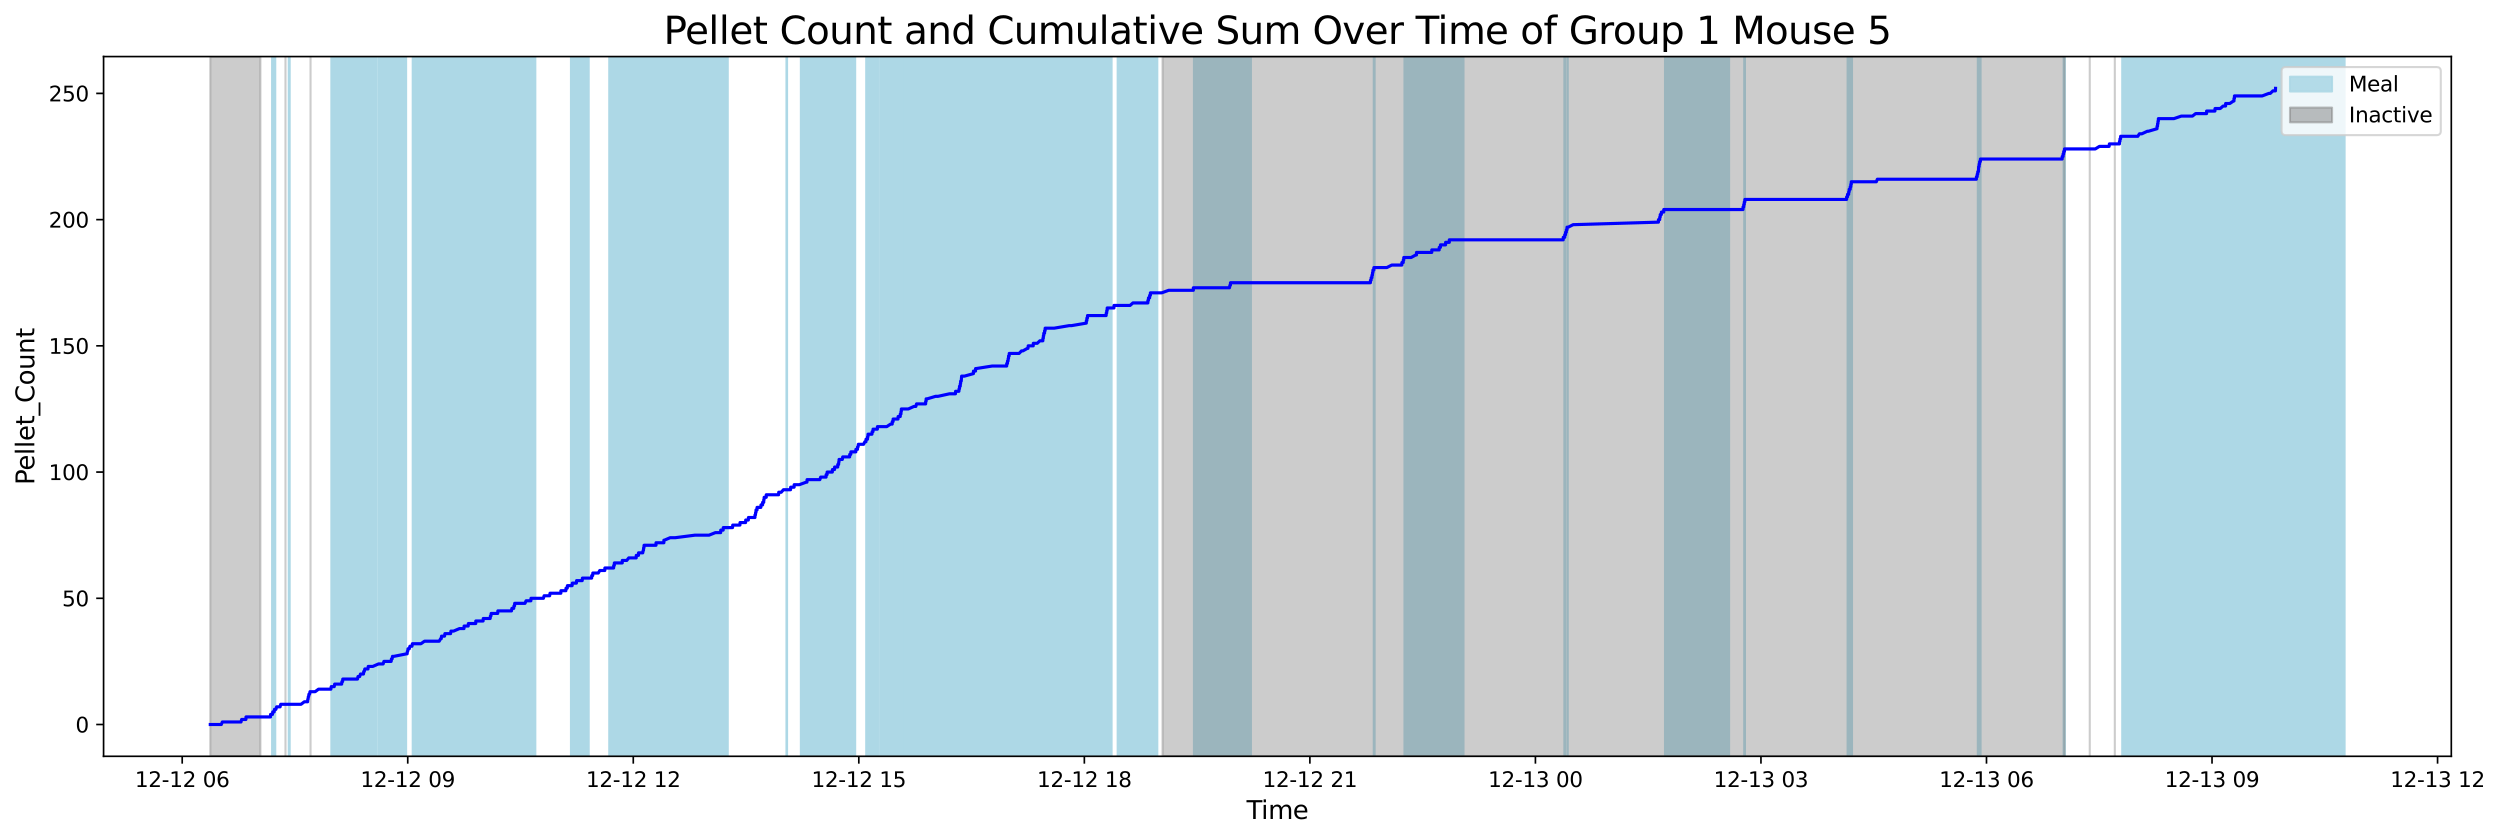 <?xml version="1.0" encoding="utf-8" standalone="no"?>
<!DOCTYPE svg PUBLIC "-//W3C//DTD SVG 1.1//EN"
  "http://www.w3.org/Graphics/SVG/1.1/DTD/svg11.dtd">
<svg xmlns:xlink="http://www.w3.org/1999/xlink" width="1188.384pt" height="399.009pt" viewBox="0 0 1188.384 399.009" xmlns="http://www.w3.org/2000/svg" version="1.1">
 <defs>
  <style type="text/css">*{stroke-linejoin: round; stroke-linecap: butt}</style>
 </defs>
 <g id="figure_1">
  <g id="patch_1">
   <path d="M 0 399.009 
L 1188.384 399.009 
L 1188.384 0 
L 0 0 
z
" style="fill: #ffffff"/>
  </g>
  <g id="axes_1">
   <g id="patch_2">
    <path d="M 49.235 359.517 
L 1165.235 359.517 
L 1165.235 26.877 
L 49.235 26.877 
z
" style="fill: #ffffff"/>
   </g>
   <g id="patch_3">
    <path d="M 130.829 359.517 
L 130.829 26.877 
L 129.348 26.877 
L 129.348 359.517 
z
" clip-path="url(#pe80bd8d98a)" style="fill: #add8e6; stroke: #add8e6; stroke-linejoin: miter"/>
   </g>
   <g id="patch_4">
    <path d="M 137.283 359.517 
L 137.283 26.877 
L 137.698 26.877 
L 137.698 359.517 
z
" clip-path="url(#pe80bd8d98a)" style="fill: #add8e6; stroke: #add8e6; stroke-linejoin: miter"/>
   </g>
   <g id="patch_5">
    <path d="M 178.749 359.517 
L 178.749 26.877 
L 157.524 26.877 
L 157.524 359.517 
z
" clip-path="url(#pe80bd8d98a)" style="fill: #add8e6; stroke: #add8e6; stroke-linejoin: miter"/>
   </g>
   <g id="patch_6">
    <path d="M 185.499 359.517 
L 185.499 26.877 
L 183.155 26.877 
L 183.155 359.517 
z
" clip-path="url(#pe80bd8d98a)" style="fill: #add8e6; stroke: #add8e6; stroke-linejoin: miter"/>
   </g>
   <g id="patch_7">
    <path d="M 193.038 359.517 
L 193.038 26.877 
L 179.776 26.877 
L 179.776 359.517 
z
" clip-path="url(#pe80bd8d98a)" style="fill: #add8e6; stroke: #add8e6; stroke-linejoin: miter"/>
   </g>
   <g id="patch_8">
    <path d="M 214.029 359.517 
L 214.029 26.877 
L 196.193 26.877 
L 196.193 359.517 
z
" clip-path="url(#pe80bd8d98a)" style="fill: #add8e6; stroke: #add8e6; stroke-linejoin: miter"/>
   </g>
   <g id="patch_9">
    <path d="M 226.844 359.517 
L 226.844 26.877 
L 206.201 26.877 
L 206.201 359.517 
z
" clip-path="url(#pe80bd8d98a)" style="fill: #add8e6; stroke: #add8e6; stroke-linejoin: miter"/>
   </g>
   <g id="patch_10">
    <path d="M 243.541 359.517 
L 243.541 26.877 
L 222.026 26.877 
L 222.026 359.517 
z
" clip-path="url(#pe80bd8d98a)" style="fill: #add8e6; stroke: #add8e6; stroke-linejoin: miter"/>
   </g>
   <g id="patch_11">
    <path d="M 252.505 359.517 
L 252.505 26.877 
L 238.769 26.877 
L 238.769 359.517 
z
" clip-path="url(#pe80bd8d98a)" style="fill: #add8e6; stroke: #add8e6; stroke-linejoin: miter"/>
   </g>
   <g id="patch_12">
    <path d="M 254.455 359.517 
L 254.455 26.877 
L 246.698 26.877 
L 246.698 359.517 
z
" clip-path="url(#pe80bd8d98a)" style="fill: #add8e6; stroke: #add8e6; stroke-linejoin: miter"/>
   </g>
   <g id="patch_13">
    <path d="M 279.834 359.517 
L 279.834 26.877 
L 271.414 26.877 
L 271.414 359.517 
z
" clip-path="url(#pe80bd8d98a)" style="fill: #add8e6; stroke: #add8e6; stroke-linejoin: miter"/>
   </g>
   <g id="patch_14">
    <path d="M 300.72 359.517 
L 300.72 26.877 
L 289.616 26.877 
L 289.616 359.517 
z
" clip-path="url(#pe80bd8d98a)" style="fill: #add8e6; stroke: #add8e6; stroke-linejoin: miter"/>
   </g>
   <g id="patch_15">
    <path d="M 319.183 359.517 
L 319.183 26.877 
L 298.059 26.877 
L 298.059 359.517 
z
" clip-path="url(#pe80bd8d98a)" style="fill: #add8e6; stroke: #add8e6; stroke-linejoin: miter"/>
   </g>
   <g id="patch_16">
    <path d="M 332.972 359.517 
L 332.972 26.877 
L 309.187 26.877 
L 309.187 359.517 
z
" clip-path="url(#pe80bd8d98a)" style="fill: #add8e6; stroke: #add8e6; stroke-linejoin: miter"/>
   </g>
   <g id="patch_17">
    <path d="M 345.936 359.517 
L 345.936 26.877 
L 315.796 26.877 
L 315.796 359.517 
z
" clip-path="url(#pe80bd8d98a)" style="fill: #add8e6; stroke: #add8e6; stroke-linejoin: miter"/>
   </g>
   <g id="patch_18">
    <path d="M 374.128 359.517 
L 374.128 26.877 
L 373.856 26.877 
L 373.856 359.517 
z
" clip-path="url(#pe80bd8d98a)" style="fill: #add8e6; stroke: #add8e6; stroke-linejoin: miter"/>
   </g>
   <g id="patch_19">
    <path d="M 406.499 359.517 
L 406.499 26.877 
L 380.7 26.877 
L 380.7 359.517 
z
" clip-path="url(#pe80bd8d98a)" style="fill: #add8e6; stroke: #add8e6; stroke-linejoin: miter"/>
   </g>
   <g id="patch_20">
    <path d="M 417.33 359.517 
L 417.33 26.877 
L 411.769 26.877 
L 411.769 359.517 
z
" clip-path="url(#pe80bd8d98a)" style="fill: #add8e6; stroke: #add8e6; stroke-linejoin: miter"/>
   </g>
   <g id="patch_21">
    <path d="M 445.194 359.517 
L 445.194 26.877 
L 418.368 26.877 
L 418.368 359.517 
z
" clip-path="url(#pe80bd8d98a)" style="fill: #add8e6; stroke: #add8e6; stroke-linejoin: miter"/>
   </g>
   <g id="patch_22">
    <path d="M 457.424 359.517 
L 457.424 26.877 
L 429.77 26.877 
L 429.77 359.517 
z
" clip-path="url(#pe80bd8d98a)" style="fill: #add8e6; stroke: #add8e6; stroke-linejoin: miter"/>
   </g>
   <g id="patch_23">
    <path d="M 468.532 359.517 
L 468.532 26.877 
L 441.333 26.877 
L 441.333 359.517 
z
" clip-path="url(#pe80bd8d98a)" style="fill: #add8e6; stroke: #add8e6; stroke-linejoin: miter"/>
   </g>
   <g id="patch_24">
    <path d="M 485.427 359.517 
L 485.427 26.877 
L 458.895 26.877 
L 458.895 359.517 
z
" clip-path="url(#pe80bd8d98a)" style="fill: #add8e6; stroke: #add8e6; stroke-linejoin: miter"/>
   </g>
   <g id="patch_25">
    <path d="M 496.436 359.517 
L 496.436 26.877 
L 465.06 26.877 
L 465.06 359.517 
z
" clip-path="url(#pe80bd8d98a)" style="fill: #add8e6; stroke: #add8e6; stroke-linejoin: miter"/>
   </g>
   <g id="patch_26">
    <path d="M 505.718 359.517 
L 505.718 26.877 
L 481.097 26.877 
L 481.097 359.517 
z
" clip-path="url(#pe80bd8d98a)" style="fill: #add8e6; stroke: #add8e6; stroke-linejoin: miter"/>
   </g>
   <g id="patch_27">
    <path d="M 528.39 359.517 
L 528.39 26.877 
L 497.101 26.877 
L 497.101 359.517 
z
" clip-path="url(#pe80bd8d98a)" style="fill: #add8e6; stroke: #add8e6; stroke-linejoin: miter"/>
   </g>
   <g id="patch_28">
    <path d="M 550.12 359.517 
L 550.12 26.877 
L 531.295 26.877 
L 531.295 359.517 
z
" clip-path="url(#pe80bd8d98a)" style="fill: #add8e6; stroke: #add8e6; stroke-linejoin: miter"/>
   </g>
   <g id="patch_29">
    <path d="M 589.629 359.517 
L 589.629 26.877 
L 567.552 26.877 
L 567.552 359.517 
z
" clip-path="url(#pe80bd8d98a)" style="fill: #add8e6; stroke: #add8e6; stroke-linejoin: miter"/>
   </g>
   <g id="patch_30">
    <path d="M 594.62 359.517 
L 594.62 26.877 
L 585.821 26.877 
L 585.821 359.517 
z
" clip-path="url(#pe80bd8d98a)" style="fill: #add8e6; stroke: #add8e6; stroke-linejoin: miter"/>
   </g>
   <g id="patch_31">
    <path d="M 653.031 359.517 
L 653.031 26.877 
L 653.424 26.877 
L 653.424 359.517 
z
" clip-path="url(#pe80bd8d98a)" style="fill: #add8e6; stroke: #add8e6; stroke-linejoin: miter"/>
   </g>
   <g id="patch_32">
    <path d="M 695.677 359.517 
L 695.677 26.877 
L 667.626 26.877 
L 667.626 359.517 
z
" clip-path="url(#pe80bd8d98a)" style="fill: #add8e6; stroke: #add8e6; stroke-linejoin: miter"/>
   </g>
   <g id="patch_33">
    <path d="M 743.641 359.517 
L 743.641 26.877 
L 744.1 26.877 
L 744.1 359.517 
z
" clip-path="url(#pe80bd8d98a)" style="fill: #add8e6; stroke: #add8e6; stroke-linejoin: miter"/>
   </g>
   <g id="patch_34">
    <path d="M 745.219 359.517 
L 745.219 26.877 
L 745.146 26.877 
L 745.146 359.517 
z
" clip-path="url(#pe80bd8d98a)" style="fill: #add8e6; stroke: #add8e6; stroke-linejoin: miter"/>
   </g>
   <g id="patch_35">
    <path d="M 821.926 359.517 
L 821.926 26.877 
L 791.464 26.877 
L 791.464 359.517 
z
" clip-path="url(#pe80bd8d98a)" style="fill: #add8e6; stroke: #add8e6; stroke-linejoin: miter"/>
   </g>
   <g id="patch_36">
    <path d="M 829.136 359.517 
L 829.136 26.877 
L 829.468 26.877 
L 829.468 359.517 
z
" clip-path="url(#pe80bd8d98a)" style="fill: #add8e6; stroke: #add8e6; stroke-linejoin: miter"/>
   </g>
   <g id="patch_37">
    <path d="M 878.276 359.517 
L 878.276 26.877 
L 878.482 26.877 
L 878.482 359.517 
z
" clip-path="url(#pe80bd8d98a)" style="fill: #add8e6; stroke: #add8e6; stroke-linejoin: miter"/>
   </g>
   <g id="patch_38">
    <path d="M 879.249 359.517 
L 879.249 26.877 
L 879.737 26.877 
L 879.737 359.517 
z
" clip-path="url(#pe80bd8d98a)" style="fill: #add8e6; stroke: #add8e6; stroke-linejoin: miter"/>
   </g>
   <g id="patch_39">
    <path d="M 880.051 359.517 
L 880.051 26.877 
L 880.347 26.877 
L 880.347 359.517 
z
" clip-path="url(#pe80bd8d98a)" style="fill: #add8e6; stroke: #add8e6; stroke-linejoin: miter"/>
   </g>
   <g id="patch_40">
    <path d="M 940.166 359.517 
L 940.166 26.877 
L 940.348 26.877 
L 940.348 359.517 
z
" clip-path="url(#pe80bd8d98a)" style="fill: #add8e6; stroke: #add8e6; stroke-linejoin: miter"/>
   </g>
   <g id="patch_41">
    <path d="M 941.138 359.517 
L 941.138 26.877 
L 941.468 26.877 
L 941.468 359.517 
z
" clip-path="url(#pe80bd8d98a)" style="fill: #add8e6; stroke: #add8e6; stroke-linejoin: miter"/>
   </g>
   <g id="patch_42">
    <path d="M 980.971 359.517 
L 980.971 26.877 
L 981.511 26.877 
L 981.511 359.517 
z
" clip-path="url(#pe80bd8d98a)" style="fill: #add8e6; stroke: #add8e6; stroke-linejoin: miter"/>
   </g>
   <g id="patch_43">
    <path d="M 1032.036 359.517 
L 1032.036 26.877 
L 1008.817 26.877 
L 1008.817 359.517 
z
" clip-path="url(#pe80bd8d98a)" style="fill: #add8e6; stroke: #add8e6; stroke-linejoin: miter"/>
   </g>
   <g id="patch_44">
    <path d="M 1059.285 359.517 
L 1059.285 26.877 
L 1026.463 26.877 
L 1026.463 359.517 
z
" clip-path="url(#pe80bd8d98a)" style="fill: #add8e6; stroke: #add8e6; stroke-linejoin: miter"/>
   </g>
   <g id="patch_45">
    <path d="M 1077.779 359.517 
L 1077.779 26.877 
L 1054.711 26.877 
L 1054.711 359.517 
z
" clip-path="url(#pe80bd8d98a)" style="fill: #add8e6; stroke: #add8e6; stroke-linejoin: miter"/>
   </g>
   <g id="patch_46">
    <path d="M 1090.862 359.517 
L 1090.862 26.877 
L 1058.473 26.877 
L 1058.473 359.517 
z
" clip-path="url(#pe80bd8d98a)" style="fill: #add8e6; stroke: #add8e6; stroke-linejoin: miter"/>
   </g>
   <g id="patch_47">
    <path d="M 1095.796 359.517 
L 1095.796 26.877 
L 1062.734 26.877 
L 1062.734 359.517 
z
" clip-path="url(#pe80bd8d98a)" style="fill: #add8e6; stroke: #add8e6; stroke-linejoin: miter"/>
   </g>
   <g id="patch_48">
    <path d="M 1114.508 359.517 
L 1114.508 26.877 
L 1083.868 26.877 
L 1083.868 359.517 
z
" clip-path="url(#pe80bd8d98a)" style="fill: #add8e6; stroke: #add8e6; stroke-linejoin: miter"/>
   </g>
   <g id="patch_49">
    <path d="M 99.962 359.517 
L 99.962 26.877 
L 123.787 26.877 
L 123.787 359.517 
z
" clip-path="url(#pe80bd8d98a)" style="fill: #808080; opacity: 0.4; stroke: #808080; stroke-linejoin: miter"/>
   </g>
   <g id="patch_50">
    <path d="M 135.699 26.877 
L 135.699 26.877 
L 135.699 359.517 
" clip-path="url(#pe80bd8d98a)" style="fill: #808080; opacity: 0.4; stroke: #808080; stroke-linejoin: miter"/>
   </g>
   <g id="patch_51">
    <path d="M 147.611 26.877 
L 147.611 26.877 
L 147.611 359.517 
" clip-path="url(#pe80bd8d98a)" style="fill: #808080; opacity: 0.4; stroke: #808080; stroke-linejoin: miter"/>
   </g>
   <g id="patch_52">
    <path d="M 552.624 359.517 
L 552.624 26.877 
L 981.461 26.877 
L 981.461 359.517 
z
" clip-path="url(#pe80bd8d98a)" style="fill: #808080; opacity: 0.4; stroke: #808080; stroke-linejoin: miter"/>
   </g>
   <g id="patch_53">
    <path d="M 993.373 26.877 
L 993.373 26.877 
L 993.373 359.517 
" clip-path="url(#pe80bd8d98a)" style="fill: #808080; opacity: 0.4; stroke: #808080; stroke-linejoin: miter"/>
   </g>
   <g id="patch_54">
    <path d="M 1005.285 26.877 
L 1005.285 26.877 
L 1005.285 359.517 
" clip-path="url(#pe80bd8d98a)" style="fill: #808080; opacity: 0.4; stroke: #808080; stroke-linejoin: miter"/>
   </g>
   <g id="matplotlib.axis_1">
    <g id="xtick_1">
     <g id="line2d_1">
      <defs>
       <path id="m23d9576d1c" d="M 0 0 
L 0 3.5 
" style="stroke: #000000; stroke-width: 0.8"/>
      </defs>
      <g>
       <use xlink:href="#m23d9576d1c" x="86.611" y="359.517" style="stroke: #000000; stroke-width: 0.8"/>
      </g>
     </g>
     <g id="text_1">
      <!-- 12-12 06 -->
      <g transform="translate(64.13 374.116) scale(0.1 -0.1)">
       <defs>
        <path id="DejaVuSans-31" d="M 794 531 
L 1825 531 
L 1825 4091 
L 703 3866 
L 703 4441 
L 1819 4666 
L 2450 4666 
L 2450 531 
L 3481 531 
L 3481 0 
L 794 0 
L 794 531 
z
" transform="scale(0.016)"/>
        <path id="DejaVuSans-32" d="M 1228 531 
L 3431 531 
L 3431 0 
L 469 0 
L 469 531 
Q 828 903 1448 1529 
Q 2069 2156 2228 2338 
Q 2531 2678 2651 2914 
Q 2772 3150 2772 3378 
Q 2772 3750 2511 3984 
Q 2250 4219 1831 4219 
Q 1534 4219 1204 4116 
Q 875 4013 500 3803 
L 500 4441 
Q 881 4594 1212 4672 
Q 1544 4750 1819 4750 
Q 2544 4750 2975 4387 
Q 3406 4025 3406 3419 
Q 3406 3131 3298 2873 
Q 3191 2616 2906 2266 
Q 2828 2175 2409 1742 
Q 1991 1309 1228 531 
z
" transform="scale(0.016)"/>
        <path id="DejaVuSans-2d" d="M 313 2009 
L 1997 2009 
L 1997 1497 
L 313 1497 
L 313 2009 
z
" transform="scale(0.016)"/>
        <path id="DejaVuSans-20" transform="scale(0.016)"/>
        <path id="DejaVuSans-30" d="M 2034 4250 
Q 1547 4250 1301 3770 
Q 1056 3291 1056 2328 
Q 1056 1369 1301 889 
Q 1547 409 2034 409 
Q 2525 409 2770 889 
Q 3016 1369 3016 2328 
Q 3016 3291 2770 3770 
Q 2525 4250 2034 4250 
z
M 2034 4750 
Q 2819 4750 3233 4129 
Q 3647 3509 3647 2328 
Q 3647 1150 3233 529 
Q 2819 -91 2034 -91 
Q 1250 -91 836 529 
Q 422 1150 422 2328 
Q 422 3509 836 4129 
Q 1250 4750 2034 4750 
z
" transform="scale(0.016)"/>
        <path id="DejaVuSans-36" d="M 2113 2584 
Q 1688 2584 1439 2293 
Q 1191 2003 1191 1497 
Q 1191 994 1439 701 
Q 1688 409 2113 409 
Q 2538 409 2786 701 
Q 3034 994 3034 1497 
Q 3034 2003 2786 2293 
Q 2538 2584 2113 2584 
z
M 3366 4563 
L 3366 3988 
Q 3128 4100 2886 4159 
Q 2644 4219 2406 4219 
Q 1781 4219 1451 3797 
Q 1122 3375 1075 2522 
Q 1259 2794 1537 2939 
Q 1816 3084 2150 3084 
Q 2853 3084 3261 2657 
Q 3669 2231 3669 1497 
Q 3669 778 3244 343 
Q 2819 -91 2113 -91 
Q 1303 -91 875 529 
Q 447 1150 447 2328 
Q 447 3434 972 4092 
Q 1497 4750 2381 4750 
Q 2619 4750 2861 4703 
Q 3103 4656 3366 4563 
z
" transform="scale(0.016)"/>
       </defs>
       <use xlink:href="#DejaVuSans-31"/>
       <use xlink:href="#DejaVuSans-32" x="63.623"/>
       <use xlink:href="#DejaVuSans-2d" x="127.246"/>
       <use xlink:href="#DejaVuSans-31" x="163.33"/>
       <use xlink:href="#DejaVuSans-32" x="226.953"/>
       <use xlink:href="#DejaVuSans-20" x="290.576"/>
       <use xlink:href="#DejaVuSans-30" x="322.363"/>
       <use xlink:href="#DejaVuSans-36" x="385.986"/>
      </g>
     </g>
    </g>
    <g id="xtick_2">
     <g id="line2d_2">
      <g>
       <use xlink:href="#m23d9576d1c" x="193.82" y="359.517" style="stroke: #000000; stroke-width: 0.8"/>
      </g>
     </g>
     <g id="text_2">
      <!-- 12-12 09 -->
      <g transform="translate(171.34 374.116) scale(0.1 -0.1)">
       <defs>
        <path id="DejaVuSans-39" d="M 703 97 
L 703 672 
Q 941 559 1184 500 
Q 1428 441 1663 441 
Q 2288 441 2617 861 
Q 2947 1281 2994 2138 
Q 2813 1869 2534 1725 
Q 2256 1581 1919 1581 
Q 1219 1581 811 2004 
Q 403 2428 403 3163 
Q 403 3881 828 4315 
Q 1253 4750 1959 4750 
Q 2769 4750 3195 4129 
Q 3622 3509 3622 2328 
Q 3622 1225 3098 567 
Q 2575 -91 1691 -91 
Q 1453 -91 1209 -44 
Q 966 3 703 97 
z
M 1959 2075 
Q 2384 2075 2632 2365 
Q 2881 2656 2881 3163 
Q 2881 3666 2632 3958 
Q 2384 4250 1959 4250 
Q 1534 4250 1286 3958 
Q 1038 3666 1038 3163 
Q 1038 2656 1286 2365 
Q 1534 2075 1959 2075 
z
" transform="scale(0.016)"/>
       </defs>
       <use xlink:href="#DejaVuSans-31"/>
       <use xlink:href="#DejaVuSans-32" x="63.623"/>
       <use xlink:href="#DejaVuSans-2d" x="127.246"/>
       <use xlink:href="#DejaVuSans-31" x="163.33"/>
       <use xlink:href="#DejaVuSans-32" x="226.953"/>
       <use xlink:href="#DejaVuSans-20" x="290.576"/>
       <use xlink:href="#DejaVuSans-30" x="322.363"/>
       <use xlink:href="#DejaVuSans-39" x="385.986"/>
      </g>
     </g>
    </g>
    <g id="xtick_3">
     <g id="line2d_3">
      <g>
       <use xlink:href="#m23d9576d1c" x="301.029" y="359.517" style="stroke: #000000; stroke-width: 0.8"/>
      </g>
     </g>
     <g id="text_3">
      <!-- 12-12 12 -->
      <g transform="translate(278.549 374.116) scale(0.1 -0.1)">
       <use xlink:href="#DejaVuSans-31"/>
       <use xlink:href="#DejaVuSans-32" x="63.623"/>
       <use xlink:href="#DejaVuSans-2d" x="127.246"/>
       <use xlink:href="#DejaVuSans-31" x="163.33"/>
       <use xlink:href="#DejaVuSans-32" x="226.953"/>
       <use xlink:href="#DejaVuSans-20" x="290.576"/>
       <use xlink:href="#DejaVuSans-31" x="322.363"/>
       <use xlink:href="#DejaVuSans-32" x="385.986"/>
      </g>
     </g>
    </g>
    <g id="xtick_4">
     <g id="line2d_4">
      <g>
       <use xlink:href="#m23d9576d1c" x="408.239" y="359.517" style="stroke: #000000; stroke-width: 0.8"/>
      </g>
     </g>
     <g id="text_4">
      <!-- 12-12 15 -->
      <g transform="translate(385.758 374.116) scale(0.1 -0.1)">
       <defs>
        <path id="DejaVuSans-35" d="M 691 4666 
L 3169 4666 
L 3169 4134 
L 1269 4134 
L 1269 2991 
Q 1406 3038 1543 3061 
Q 1681 3084 1819 3084 
Q 2600 3084 3056 2656 
Q 3513 2228 3513 1497 
Q 3513 744 3044 326 
Q 2575 -91 1722 -91 
Q 1428 -91 1123 -41 
Q 819 9 494 109 
L 494 744 
Q 775 591 1075 516 
Q 1375 441 1709 441 
Q 2250 441 2565 725 
Q 2881 1009 2881 1497 
Q 2881 1984 2565 2268 
Q 2250 2553 1709 2553 
Q 1456 2553 1204 2497 
Q 953 2441 691 2322 
L 691 4666 
z
" transform="scale(0.016)"/>
       </defs>
       <use xlink:href="#DejaVuSans-31"/>
       <use xlink:href="#DejaVuSans-32" x="63.623"/>
       <use xlink:href="#DejaVuSans-2d" x="127.246"/>
       <use xlink:href="#DejaVuSans-31" x="163.33"/>
       <use xlink:href="#DejaVuSans-32" x="226.953"/>
       <use xlink:href="#DejaVuSans-20" x="290.576"/>
       <use xlink:href="#DejaVuSans-31" x="322.363"/>
       <use xlink:href="#DejaVuSans-35" x="385.986"/>
      </g>
     </g>
    </g>
    <g id="xtick_5">
     <g id="line2d_5">
      <g>
       <use xlink:href="#m23d9576d1c" x="515.448" y="359.517" style="stroke: #000000; stroke-width: 0.8"/>
      </g>
     </g>
     <g id="text_5">
      <!-- 12-12 18 -->
      <g transform="translate(492.967 374.116) scale(0.1 -0.1)">
       <defs>
        <path id="DejaVuSans-38" d="M 2034 2216 
Q 1584 2216 1326 1975 
Q 1069 1734 1069 1313 
Q 1069 891 1326 650 
Q 1584 409 2034 409 
Q 2484 409 2743 651 
Q 3003 894 3003 1313 
Q 3003 1734 2745 1975 
Q 2488 2216 2034 2216 
z
M 1403 2484 
Q 997 2584 770 2862 
Q 544 3141 544 3541 
Q 544 4100 942 4425 
Q 1341 4750 2034 4750 
Q 2731 4750 3128 4425 
Q 3525 4100 3525 3541 
Q 3525 3141 3298 2862 
Q 3072 2584 2669 2484 
Q 3125 2378 3379 2068 
Q 3634 1759 3634 1313 
Q 3634 634 3220 271 
Q 2806 -91 2034 -91 
Q 1263 -91 848 271 
Q 434 634 434 1313 
Q 434 1759 690 2068 
Q 947 2378 1403 2484 
z
M 1172 3481 
Q 1172 3119 1398 2916 
Q 1625 2713 2034 2713 
Q 2441 2713 2670 2916 
Q 2900 3119 2900 3481 
Q 2900 3844 2670 4047 
Q 2441 4250 2034 4250 
Q 1625 4250 1398 4047 
Q 1172 3844 1172 3481 
z
" transform="scale(0.016)"/>
       </defs>
       <use xlink:href="#DejaVuSans-31"/>
       <use xlink:href="#DejaVuSans-32" x="63.623"/>
       <use xlink:href="#DejaVuSans-2d" x="127.246"/>
       <use xlink:href="#DejaVuSans-31" x="163.33"/>
       <use xlink:href="#DejaVuSans-32" x="226.953"/>
       <use xlink:href="#DejaVuSans-20" x="290.576"/>
       <use xlink:href="#DejaVuSans-31" x="322.363"/>
       <use xlink:href="#DejaVuSans-38" x="385.986"/>
      </g>
     </g>
    </g>
    <g id="xtick_6">
     <g id="line2d_6">
      <g>
       <use xlink:href="#m23d9576d1c" x="622.657" y="359.517" style="stroke: #000000; stroke-width: 0.8"/>
      </g>
     </g>
     <g id="text_6">
      <!-- 12-12 21 -->
      <g transform="translate(600.177 374.116) scale(0.1 -0.1)">
       <use xlink:href="#DejaVuSans-31"/>
       <use xlink:href="#DejaVuSans-32" x="63.623"/>
       <use xlink:href="#DejaVuSans-2d" x="127.246"/>
       <use xlink:href="#DejaVuSans-31" x="163.33"/>
       <use xlink:href="#DejaVuSans-32" x="226.953"/>
       <use xlink:href="#DejaVuSans-20" x="290.576"/>
       <use xlink:href="#DejaVuSans-32" x="322.363"/>
       <use xlink:href="#DejaVuSans-31" x="385.986"/>
      </g>
     </g>
    </g>
    <g id="xtick_7">
     <g id="line2d_7">
      <g>
       <use xlink:href="#m23d9576d1c" x="729.867" y="359.517" style="stroke: #000000; stroke-width: 0.8"/>
      </g>
     </g>
     <g id="text_7">
      <!-- 12-13 00 -->
      <g transform="translate(707.386 374.116) scale(0.1 -0.1)">
       <defs>
        <path id="DejaVuSans-33" d="M 2597 2516 
Q 3050 2419 3304 2112 
Q 3559 1806 3559 1356 
Q 3559 666 3084 287 
Q 2609 -91 1734 -91 
Q 1441 -91 1130 -33 
Q 819 25 488 141 
L 488 750 
Q 750 597 1062 519 
Q 1375 441 1716 441 
Q 2309 441 2620 675 
Q 2931 909 2931 1356 
Q 2931 1769 2642 2001 
Q 2353 2234 1838 2234 
L 1294 2234 
L 1294 2753 
L 1863 2753 
Q 2328 2753 2575 2939 
Q 2822 3125 2822 3475 
Q 2822 3834 2567 4026 
Q 2313 4219 1838 4219 
Q 1578 4219 1281 4162 
Q 984 4106 628 3988 
L 628 4550 
Q 988 4650 1302 4700 
Q 1616 4750 1894 4750 
Q 2613 4750 3031 4423 
Q 3450 4097 3450 3541 
Q 3450 3153 3228 2886 
Q 3006 2619 2597 2516 
z
" transform="scale(0.016)"/>
       </defs>
       <use xlink:href="#DejaVuSans-31"/>
       <use xlink:href="#DejaVuSans-32" x="63.623"/>
       <use xlink:href="#DejaVuSans-2d" x="127.246"/>
       <use xlink:href="#DejaVuSans-31" x="163.33"/>
       <use xlink:href="#DejaVuSans-33" x="226.953"/>
       <use xlink:href="#DejaVuSans-20" x="290.576"/>
       <use xlink:href="#DejaVuSans-30" x="322.363"/>
       <use xlink:href="#DejaVuSans-30" x="385.986"/>
      </g>
     </g>
    </g>
    <g id="xtick_8">
     <g id="line2d_8">
      <g>
       <use xlink:href="#m23d9576d1c" x="837.076" y="359.517" style="stroke: #000000; stroke-width: 0.8"/>
      </g>
     </g>
     <g id="text_8">
      <!-- 12-13 03 -->
      <g transform="translate(814.595 374.116) scale(0.1 -0.1)">
       <use xlink:href="#DejaVuSans-31"/>
       <use xlink:href="#DejaVuSans-32" x="63.623"/>
       <use xlink:href="#DejaVuSans-2d" x="127.246"/>
       <use xlink:href="#DejaVuSans-31" x="163.33"/>
       <use xlink:href="#DejaVuSans-33" x="226.953"/>
       <use xlink:href="#DejaVuSans-20" x="290.576"/>
       <use xlink:href="#DejaVuSans-30" x="322.363"/>
       <use xlink:href="#DejaVuSans-33" x="385.986"/>
      </g>
     </g>
    </g>
    <g id="xtick_9">
     <g id="line2d_9">
      <g>
       <use xlink:href="#m23d9576d1c" x="944.285" y="359.517" style="stroke: #000000; stroke-width: 0.8"/>
      </g>
     </g>
     <g id="text_9">
      <!-- 12-13 06 -->
      <g transform="translate(921.805 374.116) scale(0.1 -0.1)">
       <use xlink:href="#DejaVuSans-31"/>
       <use xlink:href="#DejaVuSans-32" x="63.623"/>
       <use xlink:href="#DejaVuSans-2d" x="127.246"/>
       <use xlink:href="#DejaVuSans-31" x="163.33"/>
       <use xlink:href="#DejaVuSans-33" x="226.953"/>
       <use xlink:href="#DejaVuSans-20" x="290.576"/>
       <use xlink:href="#DejaVuSans-30" x="322.363"/>
       <use xlink:href="#DejaVuSans-36" x="385.986"/>
      </g>
     </g>
    </g>
    <g id="xtick_10">
     <g id="line2d_10">
      <g>
       <use xlink:href="#m23d9576d1c" x="1051.494" y="359.517" style="stroke: #000000; stroke-width: 0.8"/>
      </g>
     </g>
     <g id="text_10">
      <!-- 12-13 09 -->
      <g transform="translate(1029.014 374.116) scale(0.1 -0.1)">
       <use xlink:href="#DejaVuSans-31"/>
       <use xlink:href="#DejaVuSans-32" x="63.623"/>
       <use xlink:href="#DejaVuSans-2d" x="127.246"/>
       <use xlink:href="#DejaVuSans-31" x="163.33"/>
       <use xlink:href="#DejaVuSans-33" x="226.953"/>
       <use xlink:href="#DejaVuSans-20" x="290.576"/>
       <use xlink:href="#DejaVuSans-30" x="322.363"/>
       <use xlink:href="#DejaVuSans-39" x="385.986"/>
      </g>
     </g>
    </g>
    <g id="xtick_11">
     <g id="line2d_11">
      <g>
       <use xlink:href="#m23d9576d1c" x="1158.704" y="359.517" style="stroke: #000000; stroke-width: 0.8"/>
      </g>
     </g>
     <g id="text_11">
      <!-- 12-13 12 -->
      <g transform="translate(1136.223 374.116) scale(0.1 -0.1)">
       <use xlink:href="#DejaVuSans-31"/>
       <use xlink:href="#DejaVuSans-32" x="63.623"/>
       <use xlink:href="#DejaVuSans-2d" x="127.246"/>
       <use xlink:href="#DejaVuSans-31" x="163.33"/>
       <use xlink:href="#DejaVuSans-33" x="226.953"/>
       <use xlink:href="#DejaVuSans-20" x="290.576"/>
       <use xlink:href="#DejaVuSans-31" x="322.363"/>
       <use xlink:href="#DejaVuSans-32" x="385.986"/>
      </g>
     </g>
    </g>
    <g id="text_12">
     <!-- Time -->
     <g transform="translate(592.555 389.313) scale(0.12 -0.12)">
      <defs>
       <path id="DejaVuSans-54" d="M -19 4666 
L 3928 4666 
L 3928 4134 
L 2272 4134 
L 2272 0 
L 1638 0 
L 1638 4134 
L -19 4134 
L -19 4666 
z
" transform="scale(0.016)"/>
       <path id="DejaVuSans-69" d="M 603 3500 
L 1178 3500 
L 1178 0 
L 603 0 
L 603 3500 
z
M 603 4863 
L 1178 4863 
L 1178 4134 
L 603 4134 
L 603 4863 
z
" transform="scale(0.016)"/>
       <path id="DejaVuSans-6d" d="M 3328 2828 
Q 3544 3216 3844 3400 
Q 4144 3584 4550 3584 
Q 5097 3584 5394 3201 
Q 5691 2819 5691 2113 
L 5691 0 
L 5113 0 
L 5113 2094 
Q 5113 2597 4934 2840 
Q 4756 3084 4391 3084 
Q 3944 3084 3684 2787 
Q 3425 2491 3425 1978 
L 3425 0 
L 2847 0 
L 2847 2094 
Q 2847 2600 2669 2842 
Q 2491 3084 2119 3084 
Q 1678 3084 1418 2786 
Q 1159 2488 1159 1978 
L 1159 0 
L 581 0 
L 581 3500 
L 1159 3500 
L 1159 2956 
Q 1356 3278 1631 3431 
Q 1906 3584 2284 3584 
Q 2666 3584 2933 3390 
Q 3200 3197 3328 2828 
z
" transform="scale(0.016)"/>
       <path id="DejaVuSans-65" d="M 3597 1894 
L 3597 1613 
L 953 1613 
Q 991 1019 1311 708 
Q 1631 397 2203 397 
Q 2534 397 2845 478 
Q 3156 559 3463 722 
L 3463 178 
Q 3153 47 2828 -22 
Q 2503 -91 2169 -91 
Q 1331 -91 842 396 
Q 353 884 353 1716 
Q 353 2575 817 3079 
Q 1281 3584 2069 3584 
Q 2775 3584 3186 3129 
Q 3597 2675 3597 1894 
z
M 3022 2063 
Q 3016 2534 2758 2815 
Q 2500 3097 2075 3097 
Q 1594 3097 1305 2825 
Q 1016 2553 972 2059 
L 3022 2063 
z
" transform="scale(0.016)"/>
      </defs>
      <use xlink:href="#DejaVuSans-54"/>
      <use xlink:href="#DejaVuSans-69" x="57.959"/>
      <use xlink:href="#DejaVuSans-6d" x="85.742"/>
      <use xlink:href="#DejaVuSans-65" x="183.154"/>
     </g>
    </g>
   </g>
   <g id="matplotlib.axis_2">
    <g id="ytick_1">
     <g id="line2d_12">
      <defs>
       <path id="m6e69c1e4a7" d="M 0 0 
L -3.5 0 
" style="stroke: #000000; stroke-width: 0.8"/>
      </defs>
      <g>
       <use xlink:href="#m6e69c1e4a7" x="49.235" y="344.397" style="stroke: #000000; stroke-width: 0.8"/>
      </g>
     </g>
     <g id="text_13">
      <!-- 0 -->
      <g transform="translate(35.873 348.196) scale(0.1 -0.1)">
       <use xlink:href="#DejaVuSans-30"/>
      </g>
     </g>
    </g>
    <g id="ytick_2">
     <g id="line2d_13">
      <g>
       <use xlink:href="#m6e69c1e4a7" x="49.235" y="284.397" style="stroke: #000000; stroke-width: 0.8"/>
      </g>
     </g>
     <g id="text_14">
      <!-- 50 -->
      <g transform="translate(29.51 288.196) scale(0.1 -0.1)">
       <use xlink:href="#DejaVuSans-35"/>
       <use xlink:href="#DejaVuSans-30" x="63.623"/>
      </g>
     </g>
    </g>
    <g id="ytick_3">
     <g id="line2d_14">
      <g>
       <use xlink:href="#m6e69c1e4a7" x="49.235" y="224.397" style="stroke: #000000; stroke-width: 0.8"/>
      </g>
     </g>
     <g id="text_15">
      <!-- 100 -->
      <g transform="translate(23.148 228.196) scale(0.1 -0.1)">
       <use xlink:href="#DejaVuSans-31"/>
       <use xlink:href="#DejaVuSans-30" x="63.623"/>
       <use xlink:href="#DejaVuSans-30" x="127.246"/>
      </g>
     </g>
    </g>
    <g id="ytick_4">
     <g id="line2d_15">
      <g>
       <use xlink:href="#m6e69c1e4a7" x="49.235" y="164.397" style="stroke: #000000; stroke-width: 0.8"/>
      </g>
     </g>
     <g id="text_16">
      <!-- 150 -->
      <g transform="translate(23.148 168.196) scale(0.1 -0.1)">
       <use xlink:href="#DejaVuSans-31"/>
       <use xlink:href="#DejaVuSans-35" x="63.623"/>
       <use xlink:href="#DejaVuSans-30" x="127.246"/>
      </g>
     </g>
    </g>
    <g id="ytick_5">
     <g id="line2d_16">
      <g>
       <use xlink:href="#m6e69c1e4a7" x="49.235" y="104.397" style="stroke: #000000; stroke-width: 0.8"/>
      </g>
     </g>
     <g id="text_17">
      <!-- 200 -->
      <g transform="translate(23.148 108.196) scale(0.1 -0.1)">
       <use xlink:href="#DejaVuSans-32"/>
       <use xlink:href="#DejaVuSans-30" x="63.623"/>
       <use xlink:href="#DejaVuSans-30" x="127.246"/>
      </g>
     </g>
    </g>
    <g id="ytick_6">
     <g id="line2d_17">
      <g>
       <use xlink:href="#m6e69c1e4a7" x="49.235" y="44.397" style="stroke: #000000; stroke-width: 0.8"/>
      </g>
     </g>
     <g id="text_18">
      <!-- 250 -->
      <g transform="translate(23.148 48.196) scale(0.1 -0.1)">
       <use xlink:href="#DejaVuSans-32"/>
       <use xlink:href="#DejaVuSans-35" x="63.623"/>
       <use xlink:href="#DejaVuSans-30" x="127.246"/>
      </g>
     </g>
    </g>
    <g id="text_19">
     <!-- Pellet_Count -->
     <g transform="translate(16.318 230.485) rotate(-90) scale(0.12 -0.12)">
      <defs>
       <path id="DejaVuSans-50" d="M 1259 4147 
L 1259 2394 
L 2053 2394 
Q 2494 2394 2734 2622 
Q 2975 2850 2975 3272 
Q 2975 3691 2734 3919 
Q 2494 4147 2053 4147 
L 1259 4147 
z
M 628 4666 
L 2053 4666 
Q 2838 4666 3239 4311 
Q 3641 3956 3641 3272 
Q 3641 2581 3239 2228 
Q 2838 1875 2053 1875 
L 1259 1875 
L 1259 0 
L 628 0 
L 628 4666 
z
" transform="scale(0.016)"/>
       <path id="DejaVuSans-6c" d="M 603 4863 
L 1178 4863 
L 1178 0 
L 603 0 
L 603 4863 
z
" transform="scale(0.016)"/>
       <path id="DejaVuSans-74" d="M 1172 4494 
L 1172 3500 
L 2356 3500 
L 2356 3053 
L 1172 3053 
L 1172 1153 
Q 1172 725 1289 603 
Q 1406 481 1766 481 
L 2356 481 
L 2356 0 
L 1766 0 
Q 1100 0 847 248 
Q 594 497 594 1153 
L 594 3053 
L 172 3053 
L 172 3500 
L 594 3500 
L 594 4494 
L 1172 4494 
z
" transform="scale(0.016)"/>
       <path id="DejaVuSans-5f" d="M 3263 -1063 
L 3263 -1509 
L -63 -1509 
L -63 -1063 
L 3263 -1063 
z
" transform="scale(0.016)"/>
       <path id="DejaVuSans-43" d="M 4122 4306 
L 4122 3641 
Q 3803 3938 3442 4084 
Q 3081 4231 2675 4231 
Q 1875 4231 1450 3742 
Q 1025 3253 1025 2328 
Q 1025 1406 1450 917 
Q 1875 428 2675 428 
Q 3081 428 3442 575 
Q 3803 722 4122 1019 
L 4122 359 
Q 3791 134 3420 21 
Q 3050 -91 2638 -91 
Q 1578 -91 968 557 
Q 359 1206 359 2328 
Q 359 3453 968 4101 
Q 1578 4750 2638 4750 
Q 3056 4750 3426 4639 
Q 3797 4528 4122 4306 
z
" transform="scale(0.016)"/>
       <path id="DejaVuSans-6f" d="M 1959 3097 
Q 1497 3097 1228 2736 
Q 959 2375 959 1747 
Q 959 1119 1226 758 
Q 1494 397 1959 397 
Q 2419 397 2687 759 
Q 2956 1122 2956 1747 
Q 2956 2369 2687 2733 
Q 2419 3097 1959 3097 
z
M 1959 3584 
Q 2709 3584 3137 3096 
Q 3566 2609 3566 1747 
Q 3566 888 3137 398 
Q 2709 -91 1959 -91 
Q 1206 -91 779 398 
Q 353 888 353 1747 
Q 353 2609 779 3096 
Q 1206 3584 1959 3584 
z
" transform="scale(0.016)"/>
       <path id="DejaVuSans-75" d="M 544 1381 
L 544 3500 
L 1119 3500 
L 1119 1403 
Q 1119 906 1312 657 
Q 1506 409 1894 409 
Q 2359 409 2629 706 
Q 2900 1003 2900 1516 
L 2900 3500 
L 3475 3500 
L 3475 0 
L 2900 0 
L 2900 538 
Q 2691 219 2414 64 
Q 2138 -91 1772 -91 
Q 1169 -91 856 284 
Q 544 659 544 1381 
z
M 1991 3584 
L 1991 3584 
z
" transform="scale(0.016)"/>
       <path id="DejaVuSans-6e" d="M 3513 2113 
L 3513 0 
L 2938 0 
L 2938 2094 
Q 2938 2591 2744 2837 
Q 2550 3084 2163 3084 
Q 1697 3084 1428 2787 
Q 1159 2491 1159 1978 
L 1159 0 
L 581 0 
L 581 3500 
L 1159 3500 
L 1159 2956 
Q 1366 3272 1645 3428 
Q 1925 3584 2291 3584 
Q 2894 3584 3203 3211 
Q 3513 2838 3513 2113 
z
" transform="scale(0.016)"/>
      </defs>
      <use xlink:href="#DejaVuSans-50"/>
      <use xlink:href="#DejaVuSans-65" x="56.678"/>
      <use xlink:href="#DejaVuSans-6c" x="118.201"/>
      <use xlink:href="#DejaVuSans-6c" x="145.984"/>
      <use xlink:href="#DejaVuSans-65" x="173.768"/>
      <use xlink:href="#DejaVuSans-74" x="235.291"/>
      <use xlink:href="#DejaVuSans-5f" x="274.5"/>
      <use xlink:href="#DejaVuSans-43" x="324.5"/>
      <use xlink:href="#DejaVuSans-6f" x="394.324"/>
      <use xlink:href="#DejaVuSans-75" x="455.506"/>
      <use xlink:href="#DejaVuSans-6e" x="518.885"/>
      <use xlink:href="#DejaVuSans-74" x="582.264"/>
     </g>
    </g>
   </g>
   <g id="line2d_18">
    <path d="M 99.962 344.397 
L 105.204 344.397 
L 105.67 343.197 
L 114.565 343.197 
L 114.862 341.997 
L 116.897 341.997 
L 116.937 340.797 
L 128.581 340.797 
L 128.621 339.597 
L 129.524 339.597 
L 129.653 338.397 
L 130.318 338.397 
L 130.318 338.397 
L 130.467 337.197 
L 131.142 337.197 
L 131.5 335.997 
L 133.148 335.997 
L 133.435 334.797 
L 143.084 334.797 
L 144.663 333.597 
L 146.231 333.597 
L 146.301 332.397 
L 146.439 332.397 
L 146.559 331.197 
L 146.708 331.197 
L 146.846 329.997 
L 147.164 329.997 
L 147.363 328.797 
L 149.805 328.797 
L 151.413 327.597 
L 157.289 327.597 
L 157.289 327.597 
L 157.448 326.397 
L 158.878 326.397 
L 159.076 325.197 
L 162.412 325.197 
L 162.521 323.997 
L 162.858 323.997 
L 162.938 322.797 
L 169.946 322.797 
L 170.165 321.597 
L 170.979 321.597 
L 171.346 320.397 
L 172.775 320.397 
L 172.894 319.197 
L 173.162 319.197 
L 173.411 317.997 
L 174.919 317.997 
L 175.029 316.797 
L 177.183 316.797 
L 179.942 315.597 
L 182.136 315.597 
L 182.494 314.397 
L 185.938 314.397 
L 186.077 313.197 
L 186.405 313.197 
L 186.573 311.997 
L 187.249 311.997 
L 193.274 310.797 
L 193.532 310.797 
L 193.651 309.597 
L 193.81 309.597 
L 193.949 308.397 
L 194.555 308.397 
L 194.852 307.197 
L 195.835 307.197 
L 196.034 305.997 
L 200.104 305.997 
L 201.781 304.797 
L 208.78 304.797 
L 209.455 303.597 
L 209.753 303.597 
L 209.753 303.597 
L 209.882 302.397 
L 211.311 302.397 
L 211.49 301.197 
L 214.19 301.197 
L 214.349 299.997 
L 215.609 299.997 
L 218.419 298.797 
L 220.553 298.797 
L 220.612 297.597 
L 222.558 297.597 
L 222.647 296.397 
L 226.142 296.397 
L 226.171 295.197 
L 229.636 295.197 
L 229.725 293.997 
L 233.001 293.997 
L 233.12 292.797 
L 233.368 292.797 
L 233.478 291.597 
L 236.585 291.597 
L 236.654 290.397 
L 243.136 290.397 
L 243.335 289.197 
L 244.198 289.197 
L 244.318 287.997 
L 244.596 287.997 
L 244.655 286.797 
L 249.559 286.797 
L 250.065 285.597 
L 252.348 285.597 
L 252.418 284.397 
L 258.314 284.397 
L 258.652 283.197 
L 261.282 283.197 
L 261.461 281.997 
L 266.593 281.997 
L 266.633 280.797 
L 268.986 280.797 
L 268.986 280.797 
L 269.055 279.597 
L 269.641 279.597 
L 269.73 278.397 
L 271.964 278.397 
L 272.043 277.197 
L 273.989 277.197 
L 274.088 275.997 
L 276.758 275.997 
L 276.858 274.797 
L 281.245 274.797 
L 281.285 273.597 
L 281.742 273.597 
L 281.801 272.397 
L 284.402 272.397 
L 285.097 271.197 
L 287.489 271.197 
L 287.529 269.997 
L 291.688 269.997 
L 291.688 269.997 
L 291.728 268.797 
L 292.006 268.797 
L 292.036 267.597 
L 295.788 267.597 
L 295.808 266.397 
L 297.942 266.397 
L 298.885 265.197 
L 302.429 265.197 
L 302.449 263.997 
L 303.511 263.997 
L 303.531 262.797 
L 305.526 262.797 
L 305.745 261.597 
L 305.884 261.597 
L 305.943 260.397 
L 306.102 260.397 
L 306.161 259.197 
L 311.83 259.197 
L 311.85 257.997 
L 315.572 257.997 
L 315.582 256.797 
L 315.771 256.797 
L 318.57 255.597 
L 320.982 255.597 
L 330.313 254.397 
L 337.034 254.397 
L 340.042 253.197 
L 342.573 253.197 
L 342.603 251.997 
L 343.754 251.997 
L 343.814 250.797 
L 348.211 250.797 
L 348.311 249.597 
L 351.725 249.597 
L 351.785 248.397 
L 354.426 248.397 
L 354.475 247.197 
L 355.726 247.197 
L 355.776 245.997 
L 358.863 245.997 
L 358.873 244.797 
L 359.101 244.797 
L 359.19 243.597 
L 359.349 243.597 
L 359.379 242.397 
L 359.865 242.397 
L 359.875 241.197 
L 361.662 241.197 
L 361.752 239.997 
L 362.506 239.997 
L 362.516 238.797 
L 363.032 238.797 
L 363.042 237.597 
L 363.191 237.597 
L 363.25 236.397 
L 364.233 236.397 
L 364.243 235.197 
L 370.1 235.197 
L 370.169 233.997 
L 371.361 233.997 
L 372.413 232.797 
L 375.788 232.797 
L 375.838 231.597 
L 377.485 231.597 
L 377.525 230.397 
L 379.967 230.397 
L 383.243 229.197 
L 383.59 229.197 
L 383.59 229.197 
L 383.65 227.997 
L 389.715 227.997 
L 390.112 226.797 
L 392.673 226.797 
L 392.713 225.597 
L 393.16 225.597 
L 393.18 224.397 
L 395.651 224.397 
L 395.691 223.197 
L 396.704 223.197 
L 396.743 221.997 
L 398.223 221.997 
L 398.232 220.797 
L 398.63 220.797 
L 398.689 219.597 
L 398.818 219.597 
L 398.858 218.397 
L 400.406 218.397 
L 400.595 217.197 
L 403.881 217.197 
L 403.92 215.997 
L 404.417 215.997 
L 404.466 214.797 
L 406.819 214.797 
L 406.859 213.597 
L 407.623 213.597 
L 407.653 212.397 
L 407.911 212.397 
L 408.01 211.197 
L 410.512 211.197 
L 411.107 209.997 
L 411.634 209.997 
L 411.663 208.797 
L 412.358 208.797 
L 412.388 207.597 
L 412.587 207.597 
L 412.616 206.397 
L 414.483 206.397 
L 414.582 205.197 
L 414.979 205.197 
L 415.009 203.997 
L 417.064 203.997 
L 417.093 202.797 
L 421.521 202.797 
L 423.337 201.597 
L 424.112 201.597 
L 424.151 200.397 
L 424.538 200.397 
L 424.548 199.197 
L 426.871 199.197 
L 426.921 197.997 
L 427.933 197.997 
L 427.953 196.797 
L 428.271 196.797 
L 428.291 195.597 
L 428.44 195.597 
L 428.46 194.397 
L 431.785 194.397 
L 434.445 193.197 
L 435.349 193.197 
L 435.676 191.997 
L 440.004 191.997 
L 440.014 190.797 
L 440.223 190.797 
L 440.243 189.597 
L 440.729 189.597 
L 444.72 188.397 
L 445.871 188.397 
L 451.341 187.197 
L 454.18 187.197 
L 454.239 185.997 
L 455.818 185.997 
L 455.897 184.797 
L 456.096 184.797 
L 456.106 183.597 
L 456.453 183.597 
L 456.483 182.397 
L 456.622 182.397 
L 456.642 181.197 
L 456.92 181.197 
L 457.108 178.797 
L 458.448 178.797 
L 462.727 177.597 
L 462.737 176.397 
L 463.719 176.397 
L 463.749 175.197 
L 463.997 175.197 
L 471.631 173.997 
L 478.53 173.997 
L 478.55 172.797 
L 478.907 172.797 
L 478.927 171.597 
L 479.185 171.597 
L 479.245 170.397 
L 479.414 170.397 
L 479.424 169.197 
L 479.721 169.197 
L 479.751 167.997 
L 484.427 167.997 
L 485.578 166.797 
L 486.233 166.797 
L 488.358 165.597 
L 488.646 165.597 
L 488.765 164.397 
L 491.147 164.397 
L 491.187 163.197 
L 493.063 163.197 
L 494.304 161.997 
L 495.723 161.997 
L 495.723 161.997 
L 495.753 160.797 
L 495.942 160.797 
L 495.972 159.597 
L 496.14 159.597 
L 496.17 158.397 
L 496.537 158.397 
L 496.547 157.197 
L 496.796 157.197 
L 496.815 155.997 
L 501.104 155.997 
L 508.221 154.797 
L 509.323 154.797 
L 516.371 153.597 
L 516.411 152.397 
L 516.649 152.397 
L 516.659 151.197 
L 516.917 151.197 
L 516.957 149.997 
L 525.802 149.997 
L 525.861 148.797 
L 526.06 148.797 
L 526.109 147.597 
L 526.298 147.597 
L 526.308 146.397 
L 529.514 146.397 
L 529.544 145.197 
L 537.178 145.197 
L 538.548 143.997 
L 545.645 143.997 
L 545.655 142.797 
L 545.913 142.797 
L 545.933 141.597 
L 546.479 141.597 
L 546.489 140.397 
L 546.836 140.397 
L 546.846 139.197 
L 552.227 139.197 
L 555.542 137.997 
L 567.256 137.997 
L 567.266 136.797 
L 584.439 136.797 
L 584.638 135.597 
L 584.886 135.597 
L 584.916 134.397 
L 651.425 134.397 
L 651.465 133.197 
L 651.773 133.197 
L 651.802 131.997 
L 652.15 131.997 
L 652.17 130.797 
L 652.398 130.797 
L 652.428 129.597 
L 652.606 129.597 
L 652.626 128.397 
L 653.053 128.397 
L 653.093 127.197 
L 659.218 127.197 
L 661.59 125.997 
L 666.375 125.997 
L 666.395 124.797 
L 667.03 124.797 
L 667.05 123.597 
L 667.278 123.597 
L 667.298 122.397 
L 670.792 122.397 
L 672.976 121.197 
L 673.334 121.197 
L 673.343 119.997 
L 680.59 119.997 
L 680.61 118.797 
L 684.114 118.797 
L 684.144 117.597 
L 684.7 117.597 
L 684.729 116.397 
L 687.162 116.397 
L 687.171 115.197 
L 688.928 115.197 
L 688.938 113.997 
L 743.079 113.997 
L 743.099 112.797 
L 743.794 112.797 
L 743.814 111.597 
L 744.171 111.597 
L 744.201 110.397 
L 744.558 110.397 
L 744.578 109.197 
L 744.886 109.197 
L 744.896 107.997 
L 745.452 107.997 
L 747.794 106.797 
L 748.052 106.797 
L 788.335 105.597 
L 788.365 104.397 
L 788.941 104.397 
L 788.961 103.197 
L 789.189 103.197 
L 789.209 101.997 
L 789.715 101.997 
L 789.755 100.797 
L 790.867 100.797 
L 790.887 99.597 
L 828.539 99.597 
L 828.559 98.397 
L 828.886 98.397 
L 828.906 97.197 
L 829.144 97.197 
L 829.154 95.997 
L 829.412 95.997 
L 829.432 94.797 
L 877.786 94.797 
L 877.805 93.597 
L 878.222 93.597 
L 878.232 92.397 
L 878.758 92.397 
L 878.778 91.197 
L 878.997 91.197 
L 879.017 89.997 
L 879.493 89.997 
L 879.523 88.797 
L 879.791 88.797 
L 879.801 87.597 
L 880.009 87.597 
L 880.019 86.397 
L 891.921 86.397 
L 892.408 85.197 
L 939.471 85.197 
L 939.51 83.997 
L 939.858 83.997 
L 939.878 82.797 
L 940.106 82.797 
L 940.106 82.797 
L 940.156 81.597 
L 940.453 81.597 
L 940.563 79.197 
L 940.791 79.197 
L 940.801 77.997 
L 940.999 77.997 
L 940.999 77.997 
L 941.039 76.797 
L 941.377 76.797 
L 941.396 75.597 
L 980.26 75.597 
L 980.28 74.397 
L 980.687 74.397 
L 980.697 73.197 
L 980.975 73.197 
L 980.975 73.197 
L 981.004 71.997 
L 981.342 71.997 
L 981.362 70.797 
L 996.004 70.797 
L 997.949 69.597 
L 1002.575 69.597 
L 1002.714 68.397 
L 1007.489 68.397 
L 1007.499 67.197 
L 1007.727 67.197 
L 1007.747 65.997 
L 1008.035 65.997 
L 1008.055 64.797 
L 1016.215 64.797 
L 1016.979 63.597 
L 1018.15 63.597 
L 1020.731 62.397 
L 1021.238 62.397 
L 1025.337 61.197 
L 1025.377 59.997 
L 1025.605 59.997 
L 1025.615 58.797 
L 1025.794 58.797 
L 1025.814 57.597 
L 1025.983 57.597 
L 1025.993 56.397 
L 1033.368 56.397 
L 1036.862 55.197 
L 1042.173 55.197 
L 1043.692 53.997 
L 1048.904 53.997 
L 1048.914 52.797 
L 1052.864 52.797 
L 1052.924 51.597 
L 1055.386 51.597 
L 1056.776 50.397 
L 1057.947 50.397 
L 1057.967 49.197 
L 1059.952 49.197 
L 1061.709 47.997 
L 1061.928 47.997 
L 1061.937 46.797 
L 1062.136 46.797 
L 1062.156 45.597 
L 1075.358 45.597 
L 1078.515 44.397 
L 1079.19 44.397 
L 1080.421 43.197 
L 1081.642 43.197 
L 1081.682 41.997 
L 1081.682 41.997 
" clip-path="url(#pe80bd8d98a)" style="fill: none; stroke: #0000ff; stroke-width: 1.5; stroke-linecap: square"/>
   </g>
   <g id="patch_55">
    <path d="M 49.235 359.517 
L 49.235 26.877 
" style="fill: none; stroke: #000000; stroke-width: 0.8; stroke-linejoin: miter; stroke-linecap: square"/>
   </g>
   <g id="patch_56">
    <path d="M 1165.235 359.517 
L 1165.235 26.877 
" style="fill: none; stroke: #000000; stroke-width: 0.8; stroke-linejoin: miter; stroke-linecap: square"/>
   </g>
   <g id="patch_57">
    <path d="M 49.235 359.517 
L 1165.235 359.517 
" style="fill: none; stroke: #000000; stroke-width: 0.8; stroke-linejoin: miter; stroke-linecap: square"/>
   </g>
   <g id="patch_58">
    <path d="M 49.235 26.877 
L 1165.235 26.877 
" style="fill: none; stroke: #000000; stroke-width: 0.8; stroke-linejoin: miter; stroke-linecap: square"/>
   </g>
   <g id="text_20">
    <!-- Pellet Count and Cumulative Sum Over Time of Group 1 Mouse 5 -->
    <g transform="translate(315.461 20.877) scale(0.18 -0.18)">
     <defs>
      <path id="DejaVuSans-61" d="M 2194 1759 
Q 1497 1759 1228 1600 
Q 959 1441 959 1056 
Q 959 750 1161 570 
Q 1363 391 1709 391 
Q 2188 391 2477 730 
Q 2766 1069 2766 1631 
L 2766 1759 
L 2194 1759 
z
M 3341 1997 
L 3341 0 
L 2766 0 
L 2766 531 
Q 2569 213 2275 61 
Q 1981 -91 1556 -91 
Q 1019 -91 701 211 
Q 384 513 384 1019 
Q 384 1609 779 1909 
Q 1175 2209 1959 2209 
L 2766 2209 
L 2766 2266 
Q 2766 2663 2505 2880 
Q 2244 3097 1772 3097 
Q 1472 3097 1187 3025 
Q 903 2953 641 2809 
L 641 3341 
Q 956 3463 1253 3523 
Q 1550 3584 1831 3584 
Q 2591 3584 2966 3190 
Q 3341 2797 3341 1997 
z
" transform="scale(0.016)"/>
      <path id="DejaVuSans-64" d="M 2906 2969 
L 2906 4863 
L 3481 4863 
L 3481 0 
L 2906 0 
L 2906 525 
Q 2725 213 2448 61 
Q 2172 -91 1784 -91 
Q 1150 -91 751 415 
Q 353 922 353 1747 
Q 353 2572 751 3078 
Q 1150 3584 1784 3584 
Q 2172 3584 2448 3432 
Q 2725 3281 2906 2969 
z
M 947 1747 
Q 947 1113 1208 752 
Q 1469 391 1925 391 
Q 2381 391 2643 752 
Q 2906 1113 2906 1747 
Q 2906 2381 2643 2742 
Q 2381 3103 1925 3103 
Q 1469 3103 1208 2742 
Q 947 2381 947 1747 
z
" transform="scale(0.016)"/>
      <path id="DejaVuSans-76" d="M 191 3500 
L 800 3500 
L 1894 563 
L 2988 3500 
L 3597 3500 
L 2284 0 
L 1503 0 
L 191 3500 
z
" transform="scale(0.016)"/>
      <path id="DejaVuSans-53" d="M 3425 4513 
L 3425 3897 
Q 3066 4069 2747 4153 
Q 2428 4238 2131 4238 
Q 1616 4238 1336 4038 
Q 1056 3838 1056 3469 
Q 1056 3159 1242 3001 
Q 1428 2844 1947 2747 
L 2328 2669 
Q 3034 2534 3370 2195 
Q 3706 1856 3706 1288 
Q 3706 609 3251 259 
Q 2797 -91 1919 -91 
Q 1588 -91 1214 -16 
Q 841 59 441 206 
L 441 856 
Q 825 641 1194 531 
Q 1563 422 1919 422 
Q 2459 422 2753 634 
Q 3047 847 3047 1241 
Q 3047 1584 2836 1778 
Q 2625 1972 2144 2069 
L 1759 2144 
Q 1053 2284 737 2584 
Q 422 2884 422 3419 
Q 422 4038 858 4394 
Q 1294 4750 2059 4750 
Q 2388 4750 2728 4690 
Q 3069 4631 3425 4513 
z
" transform="scale(0.016)"/>
      <path id="DejaVuSans-4f" d="M 2522 4238 
Q 1834 4238 1429 3725 
Q 1025 3213 1025 2328 
Q 1025 1447 1429 934 
Q 1834 422 2522 422 
Q 3209 422 3611 934 
Q 4013 1447 4013 2328 
Q 4013 3213 3611 3725 
Q 3209 4238 2522 4238 
z
M 2522 4750 
Q 3503 4750 4090 4092 
Q 4678 3434 4678 2328 
Q 4678 1225 4090 567 
Q 3503 -91 2522 -91 
Q 1538 -91 948 565 
Q 359 1222 359 2328 
Q 359 3434 948 4092 
Q 1538 4750 2522 4750 
z
" transform="scale(0.016)"/>
      <path id="DejaVuSans-72" d="M 2631 2963 
Q 2534 3019 2420 3045 
Q 2306 3072 2169 3072 
Q 1681 3072 1420 2755 
Q 1159 2438 1159 1844 
L 1159 0 
L 581 0 
L 581 3500 
L 1159 3500 
L 1159 2956 
Q 1341 3275 1631 3429 
Q 1922 3584 2338 3584 
Q 2397 3584 2469 3576 
Q 2541 3569 2628 3553 
L 2631 2963 
z
" transform="scale(0.016)"/>
      <path id="DejaVuSans-66" d="M 2375 4863 
L 2375 4384 
L 1825 4384 
Q 1516 4384 1395 4259 
Q 1275 4134 1275 3809 
L 1275 3500 
L 2222 3500 
L 2222 3053 
L 1275 3053 
L 1275 0 
L 697 0 
L 697 3053 
L 147 3053 
L 147 3500 
L 697 3500 
L 697 3744 
Q 697 4328 969 4595 
Q 1241 4863 1831 4863 
L 2375 4863 
z
" transform="scale(0.016)"/>
      <path id="DejaVuSans-47" d="M 3809 666 
L 3809 1919 
L 2778 1919 
L 2778 2438 
L 4434 2438 
L 4434 434 
Q 4069 175 3628 42 
Q 3188 -91 2688 -91 
Q 1594 -91 976 548 
Q 359 1188 359 2328 
Q 359 3472 976 4111 
Q 1594 4750 2688 4750 
Q 3144 4750 3555 4637 
Q 3966 4525 4313 4306 
L 4313 3634 
Q 3963 3931 3569 4081 
Q 3175 4231 2741 4231 
Q 1884 4231 1454 3753 
Q 1025 3275 1025 2328 
Q 1025 1384 1454 906 
Q 1884 428 2741 428 
Q 3075 428 3337 486 
Q 3600 544 3809 666 
z
" transform="scale(0.016)"/>
      <path id="DejaVuSans-70" d="M 1159 525 
L 1159 -1331 
L 581 -1331 
L 581 3500 
L 1159 3500 
L 1159 2969 
Q 1341 3281 1617 3432 
Q 1894 3584 2278 3584 
Q 2916 3584 3314 3078 
Q 3713 2572 3713 1747 
Q 3713 922 3314 415 
Q 2916 -91 2278 -91 
Q 1894 -91 1617 61 
Q 1341 213 1159 525 
z
M 3116 1747 
Q 3116 2381 2855 2742 
Q 2594 3103 2138 3103 
Q 1681 3103 1420 2742 
Q 1159 2381 1159 1747 
Q 1159 1113 1420 752 
Q 1681 391 2138 391 
Q 2594 391 2855 752 
Q 3116 1113 3116 1747 
z
" transform="scale(0.016)"/>
      <path id="DejaVuSans-4d" d="M 628 4666 
L 1569 4666 
L 2759 1491 
L 3956 4666 
L 4897 4666 
L 4897 0 
L 4281 0 
L 4281 4097 
L 3078 897 
L 2444 897 
L 1241 4097 
L 1241 0 
L 628 0 
L 628 4666 
z
" transform="scale(0.016)"/>
      <path id="DejaVuSans-73" d="M 2834 3397 
L 2834 2853 
Q 2591 2978 2328 3040 
Q 2066 3103 1784 3103 
Q 1356 3103 1142 2972 
Q 928 2841 928 2578 
Q 928 2378 1081 2264 
Q 1234 2150 1697 2047 
L 1894 2003 
Q 2506 1872 2764 1633 
Q 3022 1394 3022 966 
Q 3022 478 2636 193 
Q 2250 -91 1575 -91 
Q 1294 -91 989 -36 
Q 684 19 347 128 
L 347 722 
Q 666 556 975 473 
Q 1284 391 1588 391 
Q 1994 391 2212 530 
Q 2431 669 2431 922 
Q 2431 1156 2273 1281 
Q 2116 1406 1581 1522 
L 1381 1569 
Q 847 1681 609 1914 
Q 372 2147 372 2553 
Q 372 3047 722 3315 
Q 1072 3584 1716 3584 
Q 2034 3584 2315 3537 
Q 2597 3491 2834 3397 
z
" transform="scale(0.016)"/>
     </defs>
     <use xlink:href="#DejaVuSans-50"/>
     <use xlink:href="#DejaVuSans-65" x="56.678"/>
     <use xlink:href="#DejaVuSans-6c" x="118.201"/>
     <use xlink:href="#DejaVuSans-6c" x="145.984"/>
     <use xlink:href="#DejaVuSans-65" x="173.768"/>
     <use xlink:href="#DejaVuSans-74" x="235.291"/>
     <use xlink:href="#DejaVuSans-20" x="274.5"/>
     <use xlink:href="#DejaVuSans-43" x="306.287"/>
     <use xlink:href="#DejaVuSans-6f" x="376.111"/>
     <use xlink:href="#DejaVuSans-75" x="437.293"/>
     <use xlink:href="#DejaVuSans-6e" x="500.672"/>
     <use xlink:href="#DejaVuSans-74" x="564.051"/>
     <use xlink:href="#DejaVuSans-20" x="603.26"/>
     <use xlink:href="#DejaVuSans-61" x="635.047"/>
     <use xlink:href="#DejaVuSans-6e" x="696.326"/>
     <use xlink:href="#DejaVuSans-64" x="759.705"/>
     <use xlink:href="#DejaVuSans-20" x="823.182"/>
     <use xlink:href="#DejaVuSans-43" x="854.969"/>
     <use xlink:href="#DejaVuSans-75" x="924.793"/>
     <use xlink:href="#DejaVuSans-6d" x="988.172"/>
     <use xlink:href="#DejaVuSans-75" x="1085.584"/>
     <use xlink:href="#DejaVuSans-6c" x="1148.963"/>
     <use xlink:href="#DejaVuSans-61" x="1176.746"/>
     <use xlink:href="#DejaVuSans-74" x="1238.025"/>
     <use xlink:href="#DejaVuSans-69" x="1277.234"/>
     <use xlink:href="#DejaVuSans-76" x="1305.018"/>
     <use xlink:href="#DejaVuSans-65" x="1364.197"/>
     <use xlink:href="#DejaVuSans-20" x="1425.721"/>
     <use xlink:href="#DejaVuSans-53" x="1457.508"/>
     <use xlink:href="#DejaVuSans-75" x="1520.984"/>
     <use xlink:href="#DejaVuSans-6d" x="1584.363"/>
     <use xlink:href="#DejaVuSans-20" x="1681.775"/>
     <use xlink:href="#DejaVuSans-4f" x="1713.562"/>
     <use xlink:href="#DejaVuSans-76" x="1792.273"/>
     <use xlink:href="#DejaVuSans-65" x="1851.453"/>
     <use xlink:href="#DejaVuSans-72" x="1912.977"/>
     <use xlink:href="#DejaVuSans-20" x="1954.09"/>
     <use xlink:href="#DejaVuSans-54" x="1985.877"/>
     <use xlink:href="#DejaVuSans-69" x="2043.836"/>
     <use xlink:href="#DejaVuSans-6d" x="2071.619"/>
     <use xlink:href="#DejaVuSans-65" x="2169.031"/>
     <use xlink:href="#DejaVuSans-20" x="2230.555"/>
     <use xlink:href="#DejaVuSans-6f" x="2262.342"/>
     <use xlink:href="#DejaVuSans-66" x="2323.523"/>
     <use xlink:href="#DejaVuSans-20" x="2358.729"/>
     <use xlink:href="#DejaVuSans-47" x="2390.516"/>
     <use xlink:href="#DejaVuSans-72" x="2468.006"/>
     <use xlink:href="#DejaVuSans-6f" x="2506.869"/>
     <use xlink:href="#DejaVuSans-75" x="2568.051"/>
     <use xlink:href="#DejaVuSans-70" x="2631.43"/>
     <use xlink:href="#DejaVuSans-20" x="2694.906"/>
     <use xlink:href="#DejaVuSans-31" x="2726.693"/>
     <use xlink:href="#DejaVuSans-20" x="2790.316"/>
     <use xlink:href="#DejaVuSans-4d" x="2822.104"/>
     <use xlink:href="#DejaVuSans-6f" x="2908.383"/>
     <use xlink:href="#DejaVuSans-75" x="2969.564"/>
     <use xlink:href="#DejaVuSans-73" x="3032.943"/>
     <use xlink:href="#DejaVuSans-65" x="3085.043"/>
     <use xlink:href="#DejaVuSans-20" x="3146.566"/>
     <use xlink:href="#DejaVuSans-35" x="3178.354"/>
    </g>
   </g>
   <g id="legend_1">
    <g id="patch_59">
     <path d="M 1086.551 64.233 
L 1158.235 64.233 
Q 1160.235 64.233 1160.235 62.233 
L 1160.235 33.877 
Q 1160.235 31.877 1158.235 31.877 
L 1086.551 31.877 
Q 1084.551 31.877 1084.551 33.877 
L 1084.551 62.233 
Q 1084.551 64.233 1086.551 64.233 
z
" style="fill: #ffffff; opacity: 0.8; stroke: #cccccc; stroke-linejoin: miter"/>
    </g>
    <g id="patch_60">
     <path d="M 1088.551 43.476 
L 1108.551 43.476 
L 1108.551 36.476 
L 1088.551 36.476 
z
" style="fill: #add8e6; opacity: 0.9; stroke: #add8e6; stroke-linejoin: miter"/>
    </g>
    <g id="text_21">
     <!-- Meal -->
     <g transform="translate(1116.551 43.476) scale(0.1 -0.1)">
      <use xlink:href="#DejaVuSans-4d"/>
      <use xlink:href="#DejaVuSans-65" x="86.279"/>
      <use xlink:href="#DejaVuSans-61" x="147.803"/>
      <use xlink:href="#DejaVuSans-6c" x="209.082"/>
     </g>
    </g>
    <g id="patch_61">
     <path d="M 1088.551 58.154 
L 1108.551 58.154 
L 1108.551 51.154 
L 1088.551 51.154 
z
" style="fill: #808080; opacity: 0.5; stroke: #808080; stroke-linejoin: miter"/>
    </g>
    <g id="text_22">
     <!-- Inactive -->
     <g transform="translate(1116.551 58.154) scale(0.1 -0.1)">
      <defs>
       <path id="DejaVuSans-49" d="M 628 4666 
L 1259 4666 
L 1259 0 
L 628 0 
L 628 4666 
z
" transform="scale(0.016)"/>
       <path id="DejaVuSans-63" d="M 3122 3366 
L 3122 2828 
Q 2878 2963 2633 3030 
Q 2388 3097 2138 3097 
Q 1578 3097 1268 2742 
Q 959 2388 959 1747 
Q 959 1106 1268 751 
Q 1578 397 2138 397 
Q 2388 397 2633 464 
Q 2878 531 3122 666 
L 3122 134 
Q 2881 22 2623 -34 
Q 2366 -91 2075 -91 
Q 1284 -91 818 406 
Q 353 903 353 1747 
Q 353 2603 823 3093 
Q 1294 3584 2113 3584 
Q 2378 3584 2631 3529 
Q 2884 3475 3122 3366 
z
" transform="scale(0.016)"/>
      </defs>
      <use xlink:href="#DejaVuSans-49"/>
      <use xlink:href="#DejaVuSans-6e" x="29.492"/>
      <use xlink:href="#DejaVuSans-61" x="92.871"/>
      <use xlink:href="#DejaVuSans-63" x="154.15"/>
      <use xlink:href="#DejaVuSans-74" x="209.131"/>
      <use xlink:href="#DejaVuSans-69" x="248.34"/>
      <use xlink:href="#DejaVuSans-76" x="276.123"/>
      <use xlink:href="#DejaVuSans-65" x="335.303"/>
     </g>
    </g>
   </g>
  </g>
 </g>
 <defs>
  <clipPath id="pe80bd8d98a">
   <rect x="49.235" y="26.877" width="1116" height="332.64"/>
  </clipPath>
 </defs>
</svg>
